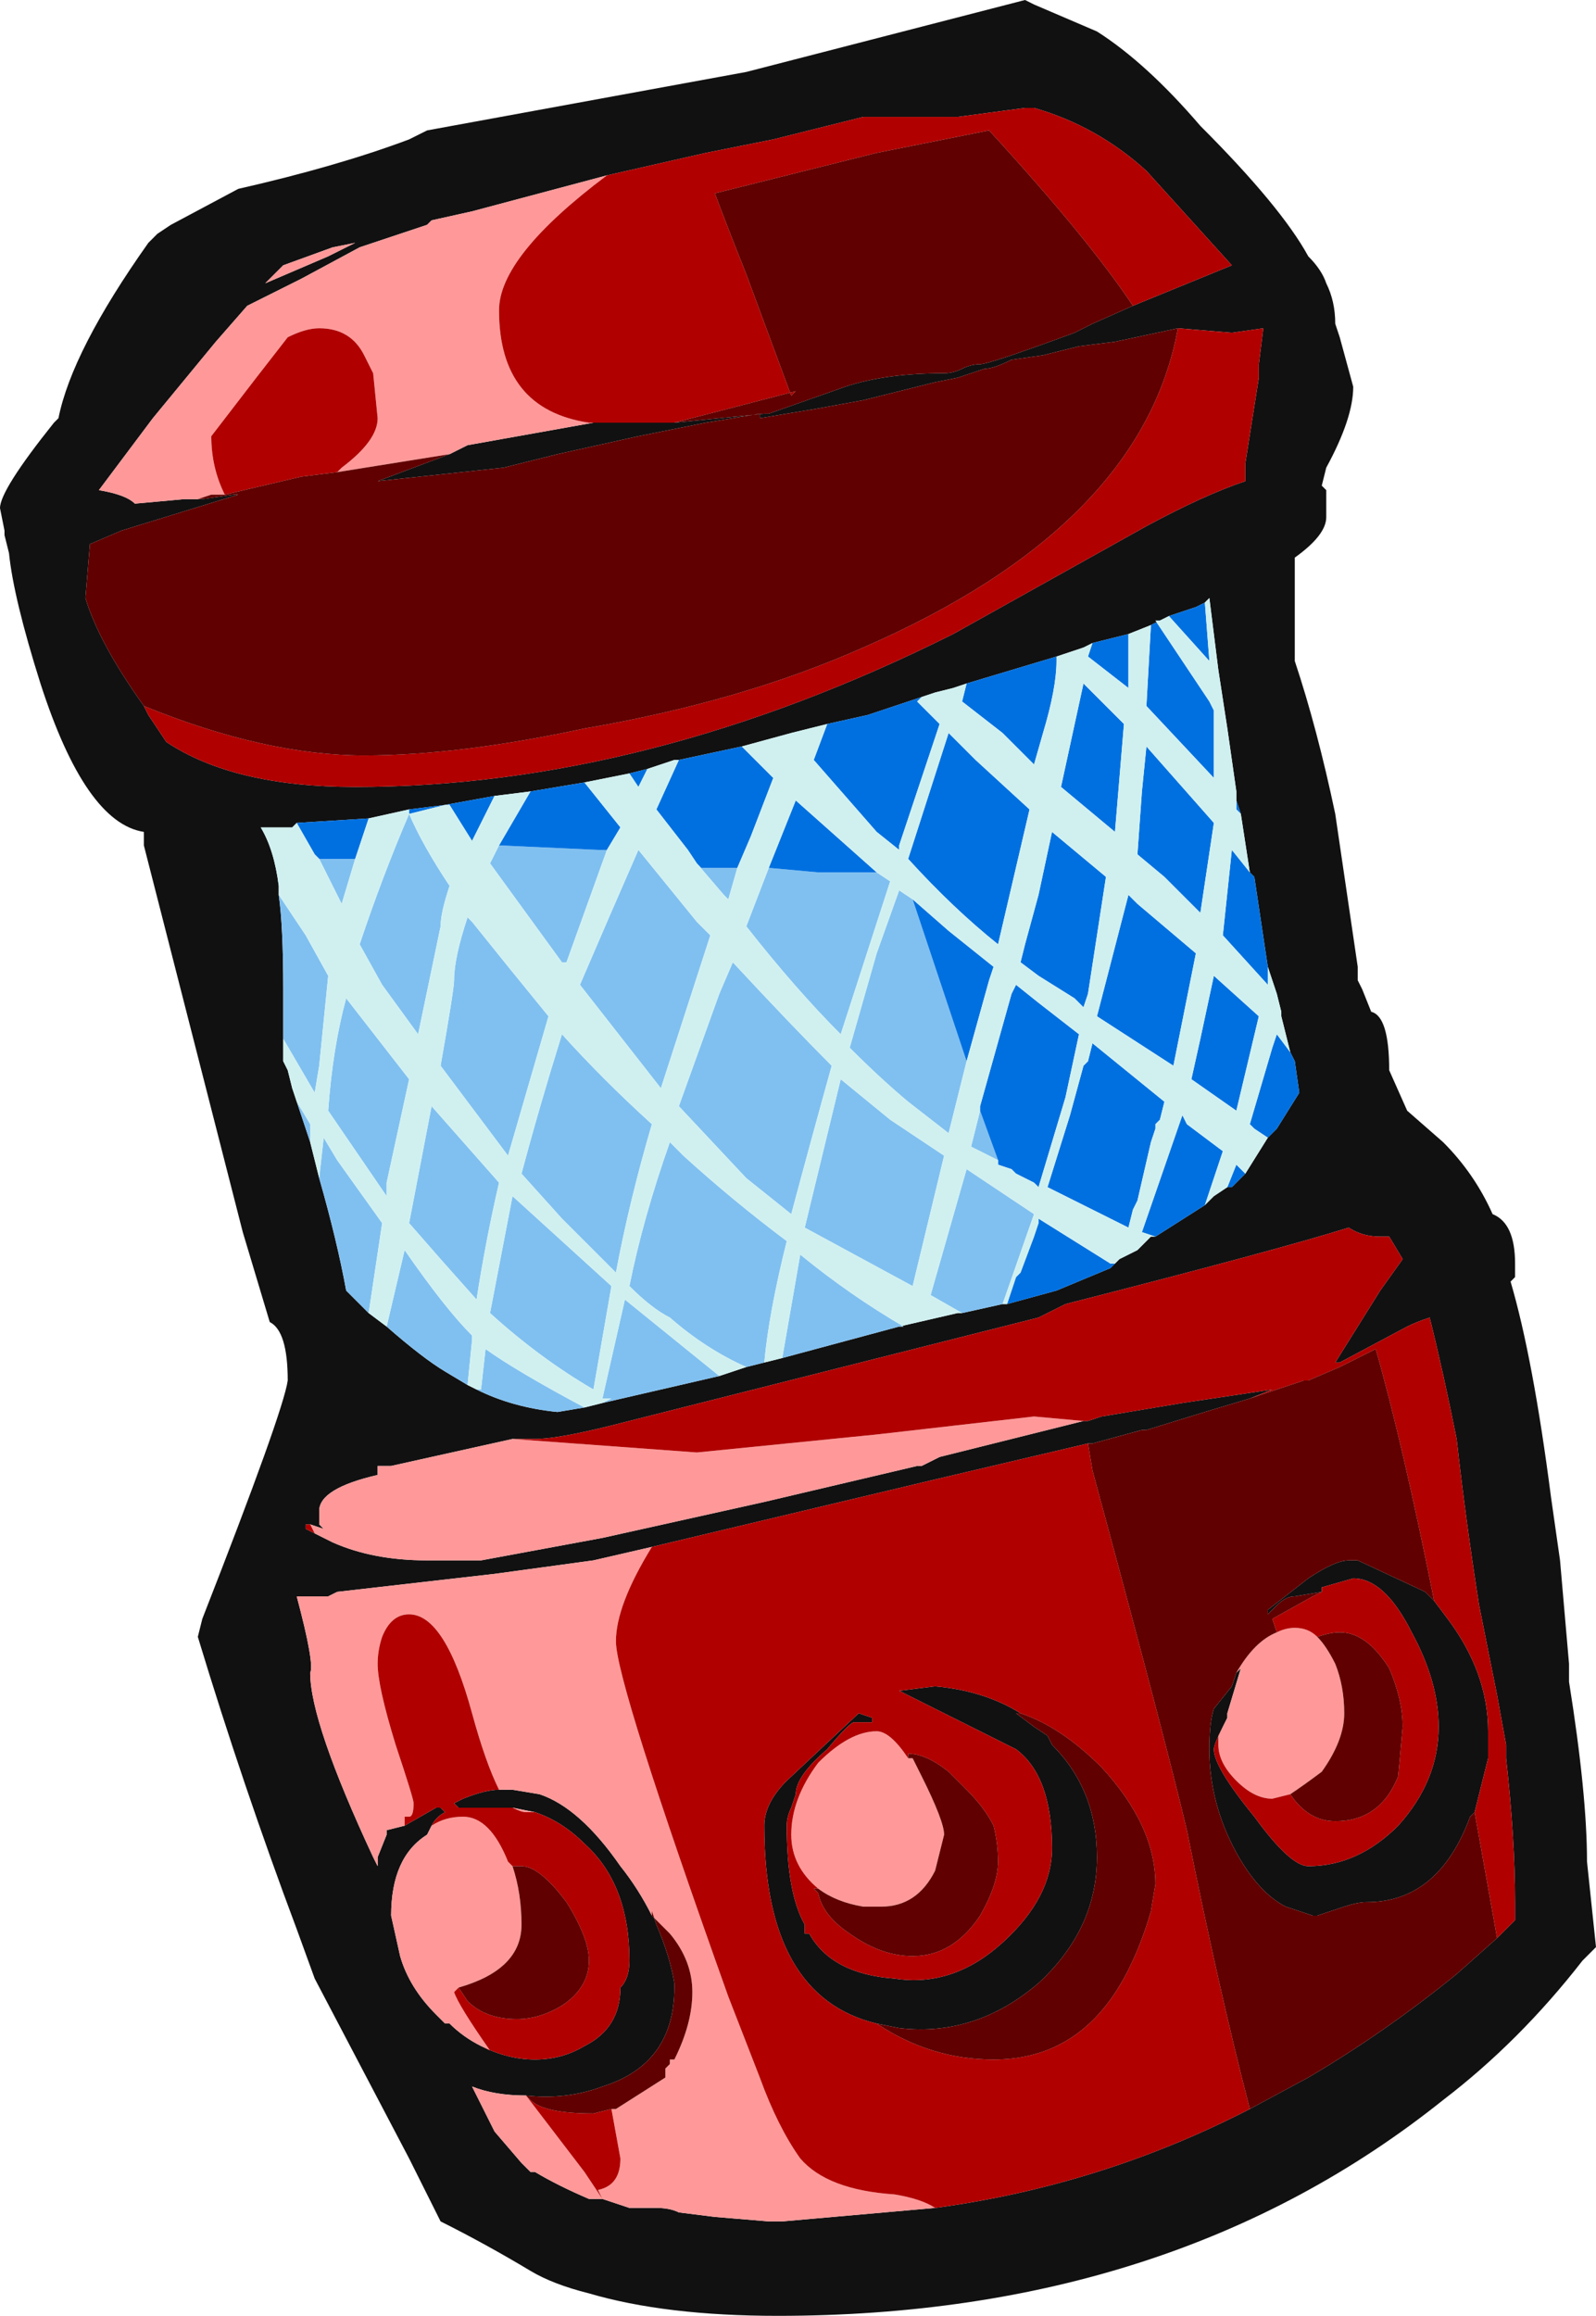 <?xml version="1.0" encoding="UTF-8" standalone="no"?>
<svg xmlns:ffdec="https://www.free-decompiler.com/flash" xmlns:xlink="http://www.w3.org/1999/xlink" ffdec:objectType="frame" height="180.25px" width="124.25px" xmlns="http://www.w3.org/2000/svg">
  <g transform="matrix(1.0, 0.0, 0.0, 1.0, 53.9, 90.3)">
    <use ffdec:characterId="357" height="25.75" transform="matrix(7.0, 0.0, 0.0, 7.0, -53.9, -90.3)" width="17.75" xlink:href="#shape0"/>
  </g>
  <defs>
    <g id="shape0" transform="matrix(1.0, 0.0, 0.0, 1.0, 7.7, 12.9)">
      <path d="M6.85 -10.05 Q7.0 -9.9 7.05 -9.75 7.15 -9.55 7.15 -9.3 L7.2 -9.15 7.35 -8.6 Q7.35 -8.25 7.05 -7.7 L7.0 -7.5 7.05 -7.45 Q7.05 -7.4 7.05 -7.15 7.05 -6.95 6.7 -6.7 L6.7 -6.4 Q6.7 -6.0 6.7 -5.55 6.95 -4.8 7.15 -3.85 L7.4 -2.15 7.4 -2.0 7.45 -1.9 7.55 -1.65 Q7.75 -1.6 7.75 -1.0 L7.95 -0.55 8.35 -0.2 Q8.7 0.15 8.9 0.6 9.15 0.7 9.15 1.15 L9.15 1.3 9.1 1.35 Q9.35 2.2 9.55 3.75 L9.65 4.45 9.75 5.6 9.75 5.8 Q9.95 7.05 9.95 7.8 L10.05 8.75 9.9 8.9 Q9.2 9.8 8.35 10.45 5.35 12.85 0.95 12.85 -0.3 12.85 -1.15 12.6 -1.55 12.5 -1.8 12.35 -2.3 12.05 -2.8 11.8 L-3.15 11.1 -4.2 9.1 -4.4 8.55 Q-5.0 6.95 -5.5 5.3 L-5.45 5.1 Q-4.55 2.8 -4.5 2.45 -4.5 1.9 -4.7 1.8 L-5.0 0.8 -6.1 -3.5 -6.1 -3.65 Q-6.75 -3.75 -7.25 -5.3 -7.55 -6.25 -7.6 -6.75 L-7.65 -6.95 -7.65 -7.0 -7.7 -7.25 Q-7.7 -7.45 -7.1 -8.2 L-7.05 -8.25 Q-6.9 -9.0 -6.05 -10.2 L-5.95 -10.3 -5.8 -10.4 -5.05 -10.8 Q-3.95 -11.05 -3.15 -11.35 L-2.95 -11.45 0.6 -12.1 3.7 -12.9 3.8 -12.85 4.5 -12.55 Q5.05 -12.2 5.65 -11.5 6.55 -10.6 6.85 -10.05 M-6.1 -5.05 L-6.05 -4.95 -5.85 -4.65 Q-5.1 -4.15 -3.75 -4.15 -0.5 -4.15 2.9 -5.85 L5.05 -7.05 Q5.7 -7.4 6.15 -7.55 L6.15 -7.75 6.3 -8.7 6.3 -8.85 6.35 -9.25 6.0 -9.2 5.4 -9.25 4.7 -9.1 4.3 -9.05 3.9 -8.95 3.55 -8.9 Q3.35 -8.8 3.25 -8.8 L2.95 -8.7 2.7 -8.65 1.9 -8.45 1.35 -8.35 0.75 -8.25 0.75 -8.3 0.15 -8.2 -0.6 -8.05 -1.5 -7.85 -2.1 -7.7 -3.5 -7.55 -2.7 -7.85 -2.5 -7.95 -1.1 -8.2 -0.2 -8.2 0.8 -8.3 0.85 -8.3 1.7 -8.6 Q2.15 -8.75 2.8 -8.75 2.9 -8.75 3.0 -8.8 3.1 -8.85 3.2 -8.85 3.3 -8.85 4.25 -9.2 L4.45 -9.3 4.9 -9.5 6.0 -9.95 5.05 -11.0 Q4.5 -11.5 3.8 -11.7 L3.7 -11.7 2.95 -11.6 1.9 -11.6 0.9 -11.35 0.15 -11.2 -0.95 -10.95 -2.45 -10.55 -2.9 -10.45 -2.95 -10.4 -3.7 -10.15 -4.35 -9.8 -4.95 -9.5 -5.3 -9.1 -6.0 -8.25 -6.6 -7.45 Q-6.3 -7.4 -6.2 -7.3 L-5.65 -7.35 -5.5 -7.35 -5.45 -7.35 -5.1 -7.4 -5.05 -7.4 -6.35 -7.0 -6.7 -6.85 -6.75 -6.25 Q-6.6 -5.75 -6.1 -5.05 M6.05 -4.0 L6.05 -4.1 5.95 -4.8 5.85 -5.45 5.75 -6.25 5.7 -6.2 5.6 -6.15 5.3 -6.05 5.2 -6.0 5.1 -5.95 4.85 -5.85 4.45 -5.75 4.35 -5.7 4.05 -5.6 3.05 -5.3 2.9 -5.25 2.7 -5.2 2.55 -5.15 1.95 -4.95 1.5 -4.85 1.1 -4.75 0.55 -4.6 -0.15 -4.45 -0.2 -4.45 -0.5 -4.35 -0.7 -4.3 -1.2 -4.2 -1.8 -4.1 -2.2 -4.05 -2.75 -3.95 -3.15 -3.9 -3.6 -3.8 -4.4 -3.75 -4.45 -3.7 -4.8 -3.7 Q-4.65 -3.45 -4.6 -3.05 L-4.6 -2.95 Q-4.55 -2.6 -4.55 -1.9 L-4.55 -1.35 -4.55 -1.1 -4.5 -1.0 -4.45 -0.8 -4.4 -0.65 -4.25 -0.2 -4.15 0.2 Q-3.95 0.9 -3.85 1.45 L-3.6 1.7 -3.4 1.85 Q-3.0 2.2 -2.75 2.35 L-2.5 2.5 -2.4 2.55 Q-2.0 2.75 -1.5 2.8 L-1.2 2.75 -1.0 2.7 0.3 2.4 0.6 2.3 0.8 2.25 1.0 2.2 2.3 1.85 2.95 1.7 3.0 1.7 3.45 1.6 3.5 1.6 4.05 1.45 4.65 1.2 4.7 1.15 4.75 1.1 4.95 1.0 5.1 0.85 5.15 0.85 5.7 0.5 5.8 0.4 5.95 0.3 6.0 0.3 6.15 0.15 6.4 -0.25 6.5 -0.35 6.75 -0.75 6.7 -1.1 6.65 -1.2 6.55 -1.6 6.55 -1.65 6.5 -1.85 6.4 -2.15 6.25 -3.15 6.2 -3.2 6.1 -3.85 6.05 -4.0 M-4.0 -10.15 L-4.55 -9.95 -4.75 -9.75 -4.05 -10.05 -3.75 -10.2 -4.0 -10.15 M8.95 8.65 L9.15 8.45 9.15 8.25 Q9.15 7.55 9.05 6.65 L9.05 6.5 8.95 5.95 8.75 4.95 Q8.6 4.0 8.5 3.1 8.35 2.35 8.2 1.75 8.05 1.8 7.95 1.85 L7.2 2.25 7.15 2.25 7.65 1.45 7.9 1.1 7.75 0.85 7.65 0.85 Q7.45 0.85 7.3 0.75 6.5 1.0 4.15 1.6 L3.85 1.75 -0.9 2.95 Q-1.5 3.1 -1.75 3.1 L-2.0 3.1 -3.35 3.4 -3.5 3.4 -3.5 3.5 Q-4.15 3.65 -4.15 3.9 L-4.15 4.05 -4.1 4.1 -4.25 4.05 -4.3 4.05 -4.3 4.1 -4.2 4.15 Q-4.1 4.2 -4.0 4.25 -3.55 4.45 -2.95 4.45 L-2.35 4.45 -1.0 4.2 0.8 3.8 2.5 3.4 2.55 3.4 2.75 3.3 4.35 2.9 4.4 2.9 4.55 2.85 5.45 2.7 6.45 2.55 6.2 2.65 5.7 2.8 5.05 3.0 5.0 3.0 4.45 3.15 4.4 3.15 2.7 3.55 -0.45 4.3 -1.1 4.45 -2.2 4.6 -3.95 4.8 -4.05 4.85 -4.4 4.85 Q-4.2 5.6 -4.25 5.7 -4.25 6.25 -3.55 7.75 L-3.5 7.85 -3.5 7.75 -3.4 7.5 -3.4 7.45 -3.2 7.4 -2.85 7.2 -2.8 7.2 -2.75 7.25 Q-2.85 7.3 -2.9 7.4 L-2.95 7.5 Q-3.35 7.75 -3.35 8.4 L-3.25 8.85 Q-3.15 9.2 -2.85 9.5 L-2.75 9.6 -2.7 9.6 Q-2.55 9.75 -2.35 9.85 -2.05 10.0 -1.75 10.0 -1.45 10.0 -1.2 9.85 -0.8 9.65 -0.8 9.2 -0.7 9.1 -0.7 8.9 -0.7 8.05 -1.2 7.6 -1.45 7.35 -1.75 7.25 L-2.0 7.2 -2.6 7.2 -2.65 7.15 -2.55 7.1 Q-2.3 7.0 -2.15 7.0 L-2.0 7.0 -1.7 7.05 Q-1.25 7.2 -0.8 7.85 -0.6 8.1 -0.45 8.4 L-0.45 8.35 -0.4 8.5 Q-0.25 8.85 -0.2 9.15 L-0.2 9.2 Q-0.2 10.05 -1.0 10.3 -1.4 10.45 -1.85 10.4 -2.2 10.4 -2.45 10.3 L-2.2 10.8 -1.9 11.15 -1.8 11.25 -1.75 11.25 Q-1.5 11.4 -1.15 11.55 L-1.0 11.55 -0.7 11.65 -0.4 11.65 Q-0.25 11.65 -0.15 11.7 L0.25 11.75 0.85 11.8 1.0 11.8 2.7 11.65 Q4.55 11.4 6.2 10.55 L6.85 10.2 Q7.7 9.7 8.5 9.05 L8.95 8.65 M8.25 4.9 L8.4 5.1 Q8.85 5.7 8.85 6.35 L8.85 6.65 8.7 7.25 8.65 7.3 Q8.3 8.25 7.5 8.25 7.4 8.25 7.25 8.3 L6.95 8.4 6.9 8.4 6.6 8.3 Q6.3 8.15 6.05 7.7 5.75 7.15 5.75 6.55 5.75 6.25 5.8 6.1 L6.0 5.85 6.05 5.7 6.1 5.65 5.95 6.15 5.95 6.2 5.9 6.3 Q5.8 6.5 5.8 6.55 5.8 6.75 6.25 7.3 6.65 7.85 6.85 7.85 7.4 7.85 7.85 7.4 8.3 6.9 8.3 6.3 8.3 5.8 8.0 5.25 7.7 4.65 7.35 4.65 L7.0 4.75 7.0 4.8 6.7 4.85 Q6.6 4.85 6.5 4.95 L6.4 5.05 6.4 5.0 6.85 4.65 Q7.15 4.45 7.3 4.45 L7.4 4.45 8.15 4.8 8.25 4.9 M2.05 9.6 Q0.8 9.3 0.8 7.4 0.8 7.15 1.05 6.9 L1.85 6.15 2.0 6.2 2.0 6.25 1.8 6.25 Q1.75 6.25 1.5 6.55 1.15 6.85 1.15 7.05 L1.1 7.2 Q1.05 7.3 1.05 7.4 1.05 8.15 1.25 8.5 L1.25 8.6 1.3 8.6 Q1.55 9.05 2.25 9.1 2.9 9.2 3.45 8.7 4.0 8.2 4.0 7.65 4.0 6.85 3.6 6.55 L3.0 6.25 Q2.7 6.1 2.3 5.9 L2.7 5.85 Q3.25 5.9 3.65 6.15 L3.6 6.15 3.8 6.3 3.95 6.4 4.0 6.5 Q4.5 7.0 4.5 7.75 4.5 8.55 3.85 9.15 3.15 9.75 2.3 9.65 L2.05 9.6" fill="#111111" fill-rule="evenodd" stroke="none"/>
      <path d="M0.5 -3.25 L0.4 -2.9 0.35 -2.95 0.05 -3.3 0.1 -3.25 0.5 -3.25 M-0.95 -3.45 L-1.4 -2.2 -1.45 -2.2 -2.25 -3.3 -2.15 -3.5 -1.05 -3.45 -0.95 -3.45 M-3.75 -3.35 L-3.9 -2.85 -4.15 -3.35 -3.75 -3.35 M-4.6 -2.95 L-4.3 -2.5 -4.05 -2.05 -4.15 -1.05 -4.2 -0.75 -4.55 -1.35 -4.55 -1.9 Q-4.55 -2.6 -4.6 -2.95 M-4.4 -0.65 L-4.25 -0.4 -4.25 -0.2 -4.4 -0.65 M-4.15 0.2 L-4.1 -0.25 -3.95 0.0 -3.45 0.7 -3.6 1.7 -3.85 1.45 Q-3.95 0.9 -4.15 0.2 M-3.4 1.85 L-3.2 1.0 Q-2.75 1.65 -2.45 1.95 L-2.45 2.0 -2.5 2.5 -2.75 2.35 Q-3.0 2.2 -3.4 1.85 M-2.4 2.55 L-2.35 2.55 -2.3 2.1 Q-1.95 2.35 -1.2 2.75 L-1.5 2.8 Q-2.0 2.75 -2.4 2.55 M-1.0 2.7 L-0.9 2.65 -1.0 2.65 -0.75 1.55 0.3 2.4 -1.0 2.7 M0.6 2.3 Q0.15 2.1 -0.25 1.75 -0.45 1.65 -0.7 1.4 -0.55 0.65 -0.25 -0.2 L-0.1 -0.05 Q0.45 0.45 1.05 0.9 0.85 1.7 0.8 2.25 L0.6 2.3 M1.0 2.2 L1.2 1.05 Q1.75 1.5 2.35 1.85 L2.3 1.85 1.0 2.2 M3.0 1.7 L2.65 1.5 3.05 0.1 3.8 0.6 3.45 1.6 3.0 1.7 M3.05 -1.1 L2.85 -0.3 2.4 -0.65 Q2.1 -0.9 1.75 -1.25 L2.05 -2.3 2.3 -3.0 2.45 -2.9 3.05 -1.1 M2.05 -3.2 L2.2 -3.1 1.65 -1.4 Q1.15 -1.9 0.6 -2.6 L0.85 -3.25 1.4 -3.2 2.05 -3.2 M1.65 -0.9 L2.2 -0.45 2.8 -0.05 2.45 1.4 1.25 0.75 1.65 -0.9 M0.05 -2.65 L0.2 -2.5 -0.35 -0.8 -1.25 -1.95 Q-0.95 -2.65 -0.6 -3.45 L0.05 -2.65 M0.3 -1.85 L0.45 -2.2 Q1.1 -1.5 1.55 -1.05 1.3 -0.15 1.1 0.6 0.85 0.4 0.6 0.2 L-0.15 -0.6 0.3 -1.85 M3.2 -0.55 L3.4 0.0 3.1 -0.15 3.2 -0.55 M-3.45 -1.95 L-3.7 -2.4 Q-3.45 -3.15 -3.15 -3.85 -3.0 -3.5 -2.7 -3.05 -2.8 -2.75 -2.8 -2.6 L-3.05 -1.4 -3.45 -1.95 M-4.05 -0.55 Q-4.0 -1.25 -3.85 -1.8 L-3.15 -0.9 -3.4 0.25 -3.4 0.4 -4.05 -0.55 M-2.4 1.55 L-2.8 1.1 -3.15 0.7 -2.9 -0.6 -2.15 0.25 Q-2.3 0.9 -2.4 1.55 M-2.25 1.7 L-2.0 0.4 -0.9 1.4 -1.1 2.55 Q-1.7 2.2 -2.25 1.7 M-1.45 -1.4 Q-1.0 -0.9 -0.45 -0.4 -0.7 0.45 -0.85 1.25 L-1.45 0.65 -1.9 0.15 Q-1.7 -0.6 -1.45 -1.4 M-2.65 -2.0 Q-2.65 -2.25 -2.5 -2.7 L-2.45 -2.65 Q-2.05 -2.15 -1.6 -1.6 L-2.05 -0.05 -2.8 -1.05 Q-2.65 -1.9 -2.65 -2.0" fill="#80c0f0" fill-rule="evenodd" stroke="none"/>
      <path d="M5.7 -6.2 L5.75 -5.55 5.3 -6.05 5.6 -6.15 5.7 -6.2 M5.2 -6.0 L5.15 -6.0 5.75 -5.1 5.8 -5.0 5.8 -4.25 5.05 -5.05 5.1 -5.95 5.2 -6.0 M4.85 -5.85 L4.85 -5.25 4.4 -5.6 4.45 -5.75 4.85 -5.85 M4.05 -5.6 L4.05 -5.55 Q4.05 -5.25 3.9 -4.75 L3.8 -4.4 3.45 -4.75 3.0 -5.1 3.05 -5.3 4.05 -5.6 M2.9 -5.25 L2.9 -5.25 2.7 -5.2 2.9 -5.25 M2.55 -5.15 L2.5 -5.1 2.75 -4.85 2.3 -3.5 2.3 -3.45 2.05 -3.65 1.35 -4.45 1.5 -4.85 1.95 -4.95 2.55 -5.15 M0.55 -4.6 L0.9 -4.25 0.65 -3.6 0.5 -3.25 0.1 -3.25 0.05 -3.3 -0.05 -3.45 -0.4 -3.9 -0.15 -4.45 0.55 -4.6 M-0.5 -4.35 L-0.6 -4.15 -0.7 -4.3 -0.5 -4.35 M-1.2 -4.2 L-0.8 -3.7 -0.95 -3.45 -1.05 -3.45 -2.15 -3.5 -1.8 -4.1 -1.2 -4.2 M-2.2 -4.05 L-2.45 -3.55 -2.7 -3.95 -2.75 -3.95 -3.15 -3.85 -3.15 -3.9 -2.75 -3.95 -2.2 -4.05 M-3.6 -3.8 L-3.75 -3.35 -4.15 -3.35 -4.2 -3.4 -4.4 -3.75 -3.6 -3.8 M3.5 1.6 L3.6 1.3 3.65 1.25 3.8 0.85 3.85 0.7 3.85 0.65 4.65 1.15 4.7 1.15 4.65 1.2 4.05 1.45 3.5 1.6 M5.15 0.85 L5.0 0.8 5.45 -0.5 5.5 -0.4 5.9 -0.1 5.7 0.5 5.15 0.85 M5.95 0.3 L6.05 0.05 6.15 0.15 6.0 0.3 5.95 0.3 M6.4 -0.25 L6.25 -0.35 6.2 -0.4 6.45 -1.25 6.5 -1.4 6.65 -1.2 6.7 -1.1 6.75 -0.75 6.5 -0.35 6.4 -0.25 M6.4 -2.15 L6.4 -1.95 5.9 -2.5 6.0 -3.45 6.2 -3.2 6.25 -3.15 6.4 -2.15 M6.1 -3.85 L6.05 -3.9 6.05 -4.0 6.1 -3.85 M4.8 -4.85 L4.7 -3.65 4.1 -4.15 4.35 -5.3 4.8 -4.85 M5.05 -4.6 L5.8 -3.75 5.65 -2.75 5.25 -3.15 4.95 -3.4 5.0 -4.1 5.05 -4.6 M3.15 -4.45 L3.75 -3.9 3.4 -2.4 Q2.9 -2.8 2.4 -3.35 L2.85 -4.75 3.15 -4.45 M3.05 -1.1 L2.45 -2.9 2.85 -2.55 3.35 -2.15 3.3 -2.0 3.05 -1.1 M2.05 -3.2 L1.4 -3.2 0.85 -3.25 1.15 -4.0 2.05 -3.2 M3.2 -0.55 L3.2 -0.6 3.55 -1.85 3.6 -1.95 3.85 -1.75 4.3 -1.4 4.15 -0.7 3.85 0.3 3.8 0.25 3.6 0.15 3.55 0.1 3.4 0.05 3.4 0.0 3.2 -0.55 M4.6 -3.15 L4.4 -1.85 4.35 -1.7 4.25 -1.8 3.85 -2.05 3.65 -2.2 3.7 -2.4 3.85 -2.95 4.0 -3.65 4.6 -3.15 M4.85 -2.95 L4.95 -2.85 5.6 -2.3 5.35 -1.05 4.5 -1.6 4.85 -2.95 M4.35 -1.05 L4.4 -1.1 4.45 -1.3 5.25 -0.65 5.2 -0.45 5.15 -0.4 5.15 -0.35 5.1 -0.2 4.95 0.45 4.9 0.55 4.85 0.75 3.95 0.3 4.2 -0.5 4.35 -1.05 M5.55 -0.9 L5.65 -1.35 5.8 -2.05 6.3 -1.6 6.05 -0.55 5.55 -0.9" fill="#0070e0" fill-rule="evenodd" stroke="none"/>
      <path d="M-5.5 -7.35 L-5.65 -7.35 -6.2 -7.3 Q-6.3 -7.4 -6.6 -7.45 L-6.0 -8.25 -5.3 -9.1 -4.95 -9.5 -4.35 -9.8 -3.7 -10.15 -2.95 -10.4 -2.9 -10.45 -2.45 -10.55 -0.95 -10.95 Q-2.15 -10.05 -2.15 -9.45 -2.15 -8.35 -1.15 -8.2 L-1.1 -8.2 -2.5 -7.95 -2.7 -7.85 -3.95 -7.65 -3.9 -7.7 Q-3.5 -8.0 -3.5 -8.25 L-3.55 -8.75 -3.65 -8.95 Q-3.8 -9.25 -4.15 -9.25 -4.3 -9.25 -4.5 -9.15 L-4.85 -8.7 -5.35 -8.05 Q-5.35 -7.7 -5.2 -7.4 L-5.35 -7.4 -5.5 -7.35 M-3.65 -9.75 L-3.65 -9.75 M-4.0 -10.15 L-3.75 -10.2 -4.05 -10.05 -4.75 -9.75 -4.55 -9.95 -4.0 -10.15 M-2.0 3.1 L0.05 3.25 2.05 3.05 3.8 2.85 4.35 2.9 4.4 2.9 4.35 2.9 2.75 3.3 2.55 3.4 2.5 3.4 0.8 3.8 -1.0 4.2 -2.35 4.45 -2.95 4.45 Q-3.55 4.45 -4.0 4.25 -4.1 4.2 -4.2 4.15 L-4.25 4.05 -4.1 4.1 -4.15 4.05 -4.15 3.9 Q-4.15 3.65 -3.5 3.5 L-3.5 3.4 -3.35 3.4 -2.0 3.1 M2.7 11.65 L1.0 11.8 0.85 11.8 0.25 11.75 -0.15 11.7 Q-0.25 11.65 -0.4 11.65 L-0.7 11.65 -1.0 11.55 -1.15 11.55 Q-1.5 11.4 -1.75 11.25 L-1.8 11.25 -1.9 11.15 -2.2 10.8 -2.45 10.3 Q-2.2 10.4 -1.85 10.4 L-1.2 11.25 -1.0 11.55 -1.05 11.45 Q-0.8 11.4 -0.8 11.1 L-0.9 10.55 -0.85 10.55 -0.3 10.2 -0.3 10.1 -0.25 10.05 -0.25 10.0 -0.2 10.0 Q0.0 9.6 0.0 9.25 0.0 8.9 -0.25 8.6 L-0.45 8.4 Q-0.6 8.1 -0.8 7.85 -1.25 7.2 -1.7 7.05 L-2.0 7.0 -2.15 7.0 Q-2.3 6.7 -2.45 6.15 -2.75 5.05 -3.15 5.05 -3.35 5.05 -3.45 5.3 -3.5 5.45 -3.5 5.6 -3.5 5.85 -3.3 6.5 -3.1 7.1 -3.1 7.15 -3.1 7.3 -3.15 7.3 L-3.2 7.3 -3.2 7.4 -3.4 7.45 -3.4 7.5 -3.5 7.75 -3.5 7.85 -3.55 7.75 Q-4.25 6.25 -4.25 5.7 -4.2 5.6 -4.4 4.85 L-4.05 4.85 -3.95 4.8 -2.2 4.6 -1.1 4.45 -0.45 4.3 Q-0.85 4.95 -0.85 5.35 -0.85 5.8 0.4 9.3 L0.75 10.2 Q0.95 10.75 1.2 11.1 1.5 11.45 2.25 11.5 2.55 11.55 2.7 11.65 M-2.0 7.2 L-1.75 7.25 -1.85 7.25 Q-1.9 7.25 -2.0 7.2 M-2.35 9.85 Q-2.55 9.75 -2.7 9.6 L-2.75 9.6 -2.85 9.5 Q-3.15 9.2 -3.25 8.85 L-3.35 8.4 Q-3.35 7.75 -2.95 7.5 L-2.9 7.4 Q-2.75 7.3 -2.55 7.3 -2.25 7.3 -2.05 7.8 L-2.0 7.85 Q-1.9 8.15 -1.9 8.5 -1.9 9.0 -2.6 9.2 L-2.65 9.25 Q-2.6 9.4 -2.25 9.9 L-2.35 9.85 M6.5 5.25 Q6.6 5.2 6.7 5.2 6.85 5.2 6.95 5.3 7.05 5.4 7.15 5.6 7.25 5.85 7.25 6.15 7.25 6.45 7.0 6.8 6.8 6.95 6.65 7.05 L6.45 7.1 Q6.25 7.1 6.05 6.9 5.85 6.7 5.85 6.5 L5.85 6.4 5.9 6.3 5.95 6.2 5.95 6.15 6.1 5.65 6.05 5.7 Q6.25 5.35 6.5 5.25 M2.4 6.65 L2.45 6.65 2.55 6.85 Q2.8 7.35 2.8 7.5 L2.7 7.9 Q2.5 8.3 2.1 8.3 L1.9 8.3 Q1.6 8.25 1.4 8.1 1.1 7.85 1.1 7.5 1.1 7.1 1.4 6.7 1.75 6.35 2.05 6.35 2.2 6.35 2.4 6.65" fill="#ff9999" fill-rule="evenodd" stroke="none"/>
      <path d="M5.4 -9.25 L6.0 -9.2 6.35 -9.25 6.3 -8.85 6.3 -8.7 6.15 -7.75 6.15 -7.55 Q5.7 -7.4 5.05 -7.05 L2.9 -5.85 Q-0.5 -4.15 -3.75 -4.15 -5.1 -4.15 -5.85 -4.65 L-6.05 -4.95 -6.1 -5.05 Q-4.75 -4.5 -3.65 -4.5 -2.6 -4.5 -1.2 -4.8 0.55 -5.1 1.9 -5.7 5.0 -7.05 5.4 -9.25 M-0.95 -10.95 L0.15 -11.2 0.9 -11.35 1.9 -11.6 2.95 -11.6 3.7 -11.7 3.8 -11.7 Q4.5 -11.5 5.05 -11.0 L6.0 -9.95 4.9 -9.5 Q4.4 -10.25 3.3 -11.45 L2.05 -11.2 0.25 -10.75 Q0.4 -10.35 0.6 -9.85 L1.1 -8.5 1.15 -8.55 -0.2 -8.2 -1.1 -8.2 -1.15 -8.2 Q-2.15 -8.35 -2.15 -9.45 -2.15 -10.05 -0.95 -10.95 M-3.65 -9.75 L-3.65 -9.75 M-5.2 -7.4 Q-5.35 -7.7 -5.35 -8.05 L-4.85 -8.7 -4.5 -9.15 Q-4.3 -9.25 -4.15 -9.25 -3.8 -9.25 -3.65 -8.95 L-3.55 -8.75 -3.5 -8.25 Q-3.5 -8.0 -3.9 -7.7 L-3.95 -7.65 -4.35 -7.6 -5.2 -7.4 M-2.0 3.1 L-1.75 3.1 Q-1.5 3.1 -0.9 2.95 L3.85 1.75 4.15 1.6 Q6.5 1.0 7.3 0.75 7.45 0.85 7.65 0.85 L7.75 0.85 7.9 1.1 7.65 1.45 7.15 2.25 7.2 2.25 7.95 1.85 Q8.05 1.8 8.2 1.75 8.35 2.35 8.5 3.1 8.6 4.0 8.75 4.95 L8.95 5.95 9.05 6.5 9.05 6.65 Q9.15 7.55 9.15 8.25 L9.15 8.45 8.95 8.65 8.7 7.25 8.85 6.65 8.85 6.35 Q8.85 5.7 8.4 5.1 L8.25 4.9 Q7.9 3.15 7.6 2.1 7.5 2.15 7.4 2.2 L7.2 2.3 6.85 2.45 6.8 2.45 6.2 2.65 6.45 2.55 5.45 2.7 4.55 2.85 4.4 2.9 4.35 2.9 3.8 2.85 2.05 3.05 0.05 3.25 -2.0 3.1 M6.2 10.55 Q4.55 11.4 2.7 11.65 2.55 11.55 2.25 11.5 1.5 11.45 1.2 11.1 0.95 10.75 0.75 10.2 L0.4 9.3 Q-0.85 5.8 -0.85 5.35 -0.85 4.95 -0.45 4.3 L2.7 3.55 4.4 3.15 4.45 3.45 Q5.25 6.4 5.5 7.45 5.85 9.2 6.2 10.55 M-2.15 7.0 Q-2.3 7.0 -2.55 7.1 L-2.65 7.15 -2.6 7.2 -2.0 7.2 Q-1.9 7.25 -1.85 7.25 L-1.75 7.25 Q-1.45 7.35 -1.2 7.6 -0.7 8.05 -0.7 8.9 -0.7 9.1 -0.8 9.2 -0.8 9.65 -1.2 9.85 -1.45 10.0 -1.75 10.0 -2.05 10.0 -2.35 9.85 L-2.25 9.9 Q-2.6 9.4 -2.65 9.25 L-2.6 9.2 -2.5 9.35 Q-2.3 9.55 -1.95 9.55 -1.7 9.55 -1.45 9.4 -1.15 9.2 -1.15 8.9 -1.15 8.65 -1.4 8.25 -1.7 7.85 -1.9 7.85 L-2.0 7.85 -2.05 7.8 Q-2.25 7.3 -2.55 7.3 -2.75 7.3 -2.9 7.4 -2.85 7.3 -2.75 7.25 L-2.8 7.2 -2.85 7.2 -3.2 7.4 -3.2 7.3 -3.15 7.3 Q-3.1 7.3 -3.1 7.15 -3.1 7.1 -3.3 6.5 -3.5 5.85 -3.5 5.6 -3.5 5.45 -3.45 5.3 -3.35 5.05 -3.15 5.05 -2.75 5.05 -2.45 6.15 -2.3 6.7 -2.15 7.0 M-4.25 4.05 L-4.2 4.15 -4.3 4.1 -4.3 4.05 -4.25 4.05 M-0.9 10.55 L-0.8 11.1 Q-0.8 11.4 -1.05 11.45 L-1.0 11.55 -1.2 11.25 -1.85 10.4 -1.8 10.45 Q-1.65 10.6 -1.1 10.6 L-0.9 10.55 M7.0 4.8 L7.0 4.75 7.35 4.65 Q7.7 4.65 8.0 5.25 8.3 5.8 8.3 6.3 8.3 6.9 7.85 7.4 7.4 7.85 6.85 7.85 6.65 7.85 6.25 7.3 5.8 6.75 5.8 6.55 5.8 6.5 5.9 6.3 L5.85 6.4 5.85 6.5 Q5.85 6.7 6.05 6.9 6.25 7.1 6.45 7.1 L6.65 7.05 Q6.85 7.35 7.15 7.35 7.65 7.35 7.85 6.85 L7.9 6.3 Q7.9 6.0 7.75 5.65 7.5 5.25 7.2 5.25 7.1 5.25 6.95 5.3 6.85 5.2 6.7 5.2 6.6 5.2 6.5 5.25 L6.45 5.1 6.9 4.85 7.0 4.8 M3.65 6.15 Q3.25 5.9 2.7 5.85 L2.3 5.9 Q2.7 6.1 3.0 6.25 L3.6 6.55 Q4.0 6.85 4.0 7.65 4.0 8.2 3.45 8.7 2.9 9.2 2.25 9.1 1.55 9.05 1.3 8.6 L1.25 8.6 1.25 8.5 Q1.05 8.15 1.05 7.4 1.05 7.3 1.1 7.2 L1.15 7.05 Q1.15 6.85 1.5 6.55 1.75 6.25 1.8 6.25 L2.0 6.25 2.0 6.2 1.85 6.15 1.05 6.9 Q0.8 7.15 0.8 7.4 0.8 9.3 2.05 9.6 2.65 10.0 3.35 10.0 4.35 10.0 4.85 9.0 5.0 8.7 5.1 8.35 L5.15 8.05 Q5.15 7.4 4.55 6.75 4.1 6.3 3.65 6.15 M1.4 8.1 L1.35 8.1 1.4 8.15 Q1.45 8.4 1.75 8.6 2.1 8.85 2.45 8.85 2.9 8.85 3.2 8.4 3.4 8.05 3.4 7.8 3.4 7.6 3.35 7.4 3.25 7.2 3.05 7.0 L2.85 6.8 Q2.6 6.6 2.4 6.6 L2.4 6.65 Q2.2 6.35 2.05 6.35 1.75 6.35 1.4 6.7 1.1 7.1 1.1 7.5 1.1 7.85 1.4 8.1" fill="#b00000" fill-rule="evenodd" stroke="none"/>
      <path d="M5.4 -9.25 Q5.0 -7.05 1.9 -5.7 0.55 -5.1 -1.2 -4.8 -2.6 -4.5 -3.65 -4.5 -4.75 -4.5 -6.1 -5.05 -6.6 -5.75 -6.75 -6.25 L-6.7 -6.85 -6.35 -7.0 -5.05 -7.4 -5.1 -7.4 -5.45 -7.35 -5.5 -7.35 -5.35 -7.4 -5.2 -7.4 -4.35 -7.6 -3.95 -7.65 -2.7 -7.85 -3.5 -7.55 -2.1 -7.7 -1.5 -7.85 -0.6 -8.05 0.15 -8.2 0.75 -8.3 0.75 -8.25 1.35 -8.35 1.9 -8.45 2.7 -8.65 2.95 -8.7 3.25 -8.8 Q3.35 -8.8 3.55 -8.9 L3.9 -8.95 4.3 -9.05 4.7 -9.1 5.4 -9.25 M4.9 -9.5 L4.45 -9.3 4.25 -9.2 Q3.3 -8.85 3.2 -8.85 3.1 -8.85 3.0 -8.8 2.9 -8.75 2.8 -8.75 2.15 -8.75 1.7 -8.6 L0.85 -8.3 0.8 -8.3 -0.2 -8.2 1.15 -8.55 1.1 -8.5 0.6 -9.85 Q0.4 -10.35 0.25 -10.75 L2.05 -11.2 3.3 -11.45 Q4.4 -10.25 4.9 -9.5 M6.2 2.65 L6.8 2.45 6.85 2.45 7.2 2.3 7.4 2.2 Q7.5 2.15 7.6 2.1 7.9 3.15 8.25 4.9 L8.15 4.8 7.4 4.45 7.3 4.45 Q7.15 4.45 6.85 4.65 L6.4 5.0 6.4 5.05 6.5 4.95 Q6.6 4.85 6.7 4.85 L7.0 4.8 6.9 4.85 6.45 5.1 6.5 5.25 Q6.25 5.35 6.05 5.7 L6.0 5.85 5.8 6.1 Q5.75 6.25 5.75 6.55 5.75 7.15 6.05 7.7 6.3 8.15 6.6 8.3 L6.9 8.4 6.95 8.4 7.25 8.3 Q7.4 8.25 7.5 8.25 8.3 8.25 8.65 7.3 L8.7 7.25 8.95 8.65 8.5 9.05 Q7.7 9.7 6.85 10.2 L6.2 10.55 Q5.85 9.2 5.5 7.45 5.25 6.4 4.45 3.45 L4.4 3.15 4.45 3.15 5.0 3.0 5.05 3.0 5.7 2.8 6.2 2.65 M-1.85 10.4 Q-1.4 10.45 -1.0 10.3 -0.2 10.05 -0.2 9.2 L-0.2 9.15 Q-0.25 8.85 -0.4 8.5 L-0.45 8.35 -0.45 8.4 -0.25 8.6 Q0.0 8.9 0.0 9.25 0.0 9.6 -0.2 10.0 L-0.25 10.0 -0.25 10.05 -0.3 10.1 -0.3 10.2 -0.85 10.55 -0.9 10.55 -1.1 10.6 Q-1.65 10.6 -1.8 10.45 L-1.85 10.4 M-2.0 7.85 L-1.9 7.85 Q-1.7 7.85 -1.4 8.25 -1.15 8.65 -1.15 8.9 -1.15 9.2 -1.45 9.4 -1.7 9.55 -1.95 9.55 -2.3 9.55 -2.5 9.35 L-2.6 9.2 Q-1.9 9.0 -1.9 8.5 -1.9 8.15 -2.0 7.85 M6.95 5.3 Q7.1 5.25 7.2 5.25 7.5 5.25 7.75 5.65 7.9 6.0 7.9 6.3 L7.85 6.85 Q7.65 7.35 7.15 7.35 6.85 7.35 6.65 7.05 6.8 6.95 7.0 6.8 7.25 6.45 7.25 6.15 7.25 5.85 7.15 5.6 7.05 5.4 6.95 5.3 M3.65 6.15 Q4.1 6.3 4.55 6.75 5.15 7.4 5.15 8.05 L5.1 8.35 Q5.0 8.7 4.85 9.0 4.35 10.0 3.35 10.0 2.65 10.0 2.05 9.6 L2.3 9.65 Q3.15 9.75 3.85 9.15 4.5 8.55 4.5 7.75 4.5 7.0 4.0 6.5 L3.95 6.4 3.8 6.3 3.6 6.15 3.65 6.15 M1.4 8.1 Q1.6 8.25 1.9 8.3 L2.1 8.3 Q2.5 8.3 2.7 7.9 L2.8 7.5 Q2.8 7.35 2.55 6.85 L2.45 6.65 2.4 6.65 2.4 6.6 Q2.6 6.6 2.85 6.8 L3.05 7.0 Q3.25 7.2 3.35 7.4 3.4 7.6 3.4 7.8 3.4 8.05 3.2 8.4 2.9 8.85 2.45 8.85 2.1 8.85 1.75 8.6 1.45 8.4 1.4 8.15 L1.35 8.1 1.4 8.1" fill="#600000" fill-rule="evenodd" stroke="none"/>
      <path d="M5.7 -6.2 L5.75 -6.25 5.85 -5.45 5.95 -4.8 6.05 -4.1 6.05 -4.0 6.05 -3.9 6.1 -3.85 6.2 -3.2 6.0 -3.45 5.9 -2.5 6.4 -1.95 6.4 -2.15 6.5 -1.85 6.55 -1.65 6.55 -1.6 6.65 -1.2 6.5 -1.4 6.45 -1.25 6.2 -0.4 6.25 -0.35 6.4 -0.25 6.15 0.15 6.05 0.05 5.95 0.3 5.8 0.4 5.7 0.5 5.9 -0.1 5.5 -0.4 5.45 -0.5 5.0 0.8 5.15 0.85 5.1 0.85 4.95 1.0 4.75 1.1 4.7 1.15 4.65 1.15 3.85 0.65 3.85 0.7 3.8 0.85 3.65 1.25 3.6 1.3 3.5 1.6 3.45 1.6 3.8 0.6 3.05 0.1 2.65 1.5 3.0 1.7 2.95 1.7 2.3 1.85 2.35 1.85 Q1.75 1.5 1.2 1.05 L1.0 2.2 0.8 2.25 Q0.85 1.7 1.05 0.9 0.45 0.45 -0.1 -0.05 L-0.25 -0.2 Q-0.55 0.65 -0.7 1.4 -0.45 1.65 -0.25 1.75 0.15 2.1 0.6 2.3 L0.3 2.4 -0.75 1.55 -1.0 2.65 -0.9 2.65 -1.0 2.7 -1.2 2.75 Q-1.95 2.35 -2.3 2.1 L-2.35 2.55 -2.4 2.55 -2.5 2.5 -2.45 2.0 -2.45 1.95 Q-2.75 1.65 -3.2 1.0 L-3.4 1.85 -3.6 1.7 -3.45 0.7 -3.95 0.0 -4.1 -0.25 -4.15 0.2 -4.25 -0.2 -4.25 -0.4 -4.4 -0.65 -4.45 -0.8 -4.5 -1.0 -4.55 -1.1 -4.55 -1.35 -4.2 -0.75 -4.15 -1.05 -4.05 -2.05 -4.3 -2.5 -4.6 -2.95 -4.6 -3.05 Q-4.65 -3.45 -4.8 -3.7 L-4.45 -3.7 -4.4 -3.75 -4.2 -3.4 -4.15 -3.35 -3.9 -2.85 -3.75 -3.35 -3.6 -3.8 -3.15 -3.9 -3.15 -3.85 -2.75 -3.95 -2.7 -3.95 -2.45 -3.55 -2.2 -4.05 -1.8 -4.1 -2.15 -3.5 -2.25 -3.3 -1.45 -2.2 -1.4 -2.2 -0.95 -3.45 -0.8 -3.7 -1.2 -4.2 -0.7 -4.3 -0.6 -4.15 -0.5 -4.35 -0.2 -4.45 -0.15 -4.45 -0.4 -3.9 -0.05 -3.45 0.05 -3.3 0.35 -2.95 0.4 -2.9 0.5 -3.25 0.65 -3.6 0.9 -4.25 0.55 -4.6 1.1 -4.75 1.5 -4.85 1.35 -4.45 2.05 -3.65 2.3 -3.45 2.3 -3.5 2.75 -4.85 2.5 -5.1 2.55 -5.15 2.7 -5.2 2.9 -5.25 2.9 -5.25 3.05 -5.3 3.0 -5.1 3.45 -4.75 3.8 -4.4 3.9 -4.75 Q4.05 -5.25 4.05 -5.55 L4.05 -5.6 4.35 -5.7 4.45 -5.75 4.4 -5.6 4.85 -5.25 4.85 -5.85 5.1 -5.95 5.05 -5.05 5.8 -4.25 5.8 -5.0 5.75 -5.1 5.15 -6.0 5.2 -6.0 5.3 -6.05 5.75 -5.55 5.7 -6.2 M3.15 -4.45 L2.85 -4.75 2.4 -3.35 Q2.9 -2.8 3.4 -2.4 L3.75 -3.9 3.15 -4.45 M5.05 -4.6 L5.0 -4.1 4.95 -3.4 5.25 -3.15 5.65 -2.75 5.8 -3.75 5.05 -4.6 M4.8 -4.85 L4.35 -5.3 4.1 -4.15 4.7 -3.65 4.8 -4.85 M2.45 -2.9 L2.3 -3.0 2.05 -2.3 1.75 -1.25 Q2.1 -0.9 2.4 -0.65 L2.85 -0.3 3.05 -1.1 3.3 -2.0 3.35 -2.15 2.85 -2.55 2.45 -2.9 M0.85 -3.25 L0.6 -2.6 Q1.15 -1.9 1.65 -1.4 L2.2 -3.1 2.05 -3.2 1.15 -4.0 0.85 -3.25 M0.3 -1.85 L-0.15 -0.6 0.6 0.2 Q0.85 0.4 1.1 0.6 1.3 -0.15 1.55 -1.05 1.1 -1.5 0.45 -2.2 L0.3 -1.85 M0.05 -2.65 L-0.6 -3.45 Q-0.95 -2.65 -1.25 -1.95 L-0.35 -0.8 0.2 -2.5 0.05 -2.65 M1.65 -0.9 L1.25 0.75 2.45 1.4 2.8 -0.05 2.2 -0.45 1.65 -0.9 M4.85 -2.95 L4.5 -1.6 5.35 -1.05 5.6 -2.3 4.95 -2.85 4.85 -2.95 M4.6 -3.15 L4.0 -3.65 3.85 -2.95 3.7 -2.4 3.65 -2.2 3.85 -2.05 4.25 -1.8 4.35 -1.7 4.4 -1.85 4.6 -3.15 M3.4 0.0 L3.4 0.05 3.55 0.1 3.6 0.15 3.8 0.25 3.85 0.3 4.15 -0.7 4.3 -1.4 3.85 -1.75 3.6 -1.95 3.55 -1.85 3.2 -0.6 3.2 -0.55 3.1 -0.15 3.4 0.0 M5.55 -0.9 L6.05 -0.55 6.3 -1.6 5.8 -2.05 5.65 -1.35 5.55 -0.9 M4.35 -1.05 L4.2 -0.5 3.95 0.3 4.85 0.75 4.9 0.55 4.95 0.45 5.1 -0.2 5.15 -0.35 5.15 -0.4 5.2 -0.45 5.25 -0.65 4.45 -1.3 4.4 -1.1 4.35 -1.05 M-3.45 -1.95 L-3.05 -1.4 -2.8 -2.6 Q-2.8 -2.75 -2.7 -3.05 -3.0 -3.5 -3.15 -3.85 -3.45 -3.15 -3.7 -2.4 L-3.45 -1.95 M-4.05 -0.55 L-3.4 0.4 -3.4 0.25 -3.15 -0.9 -3.85 -1.8 Q-4.0 -1.25 -4.05 -0.55 M-2.65 -2.0 Q-2.65 -1.9 -2.8 -1.05 L-2.05 -0.05 -1.6 -1.6 Q-2.05 -2.15 -2.45 -2.65 L-2.5 -2.7 Q-2.65 -2.25 -2.65 -2.0 M-1.45 -1.4 Q-1.7 -0.6 -1.9 0.15 L-1.45 0.65 -0.85 1.25 Q-0.7 0.45 -0.45 -0.4 -1.0 -0.9 -1.45 -1.4 M-2.25 1.7 Q-1.7 2.2 -1.1 2.55 L-0.9 1.4 -2.0 0.4 -2.25 1.7 M-2.4 1.55 Q-2.3 0.9 -2.15 0.25 L-2.9 -0.6 -3.15 0.7 -2.8 1.1 -2.4 1.55" fill="#d0f0f0" fill-rule="evenodd" stroke="none"/>
    </g>
  </defs>
</svg>
